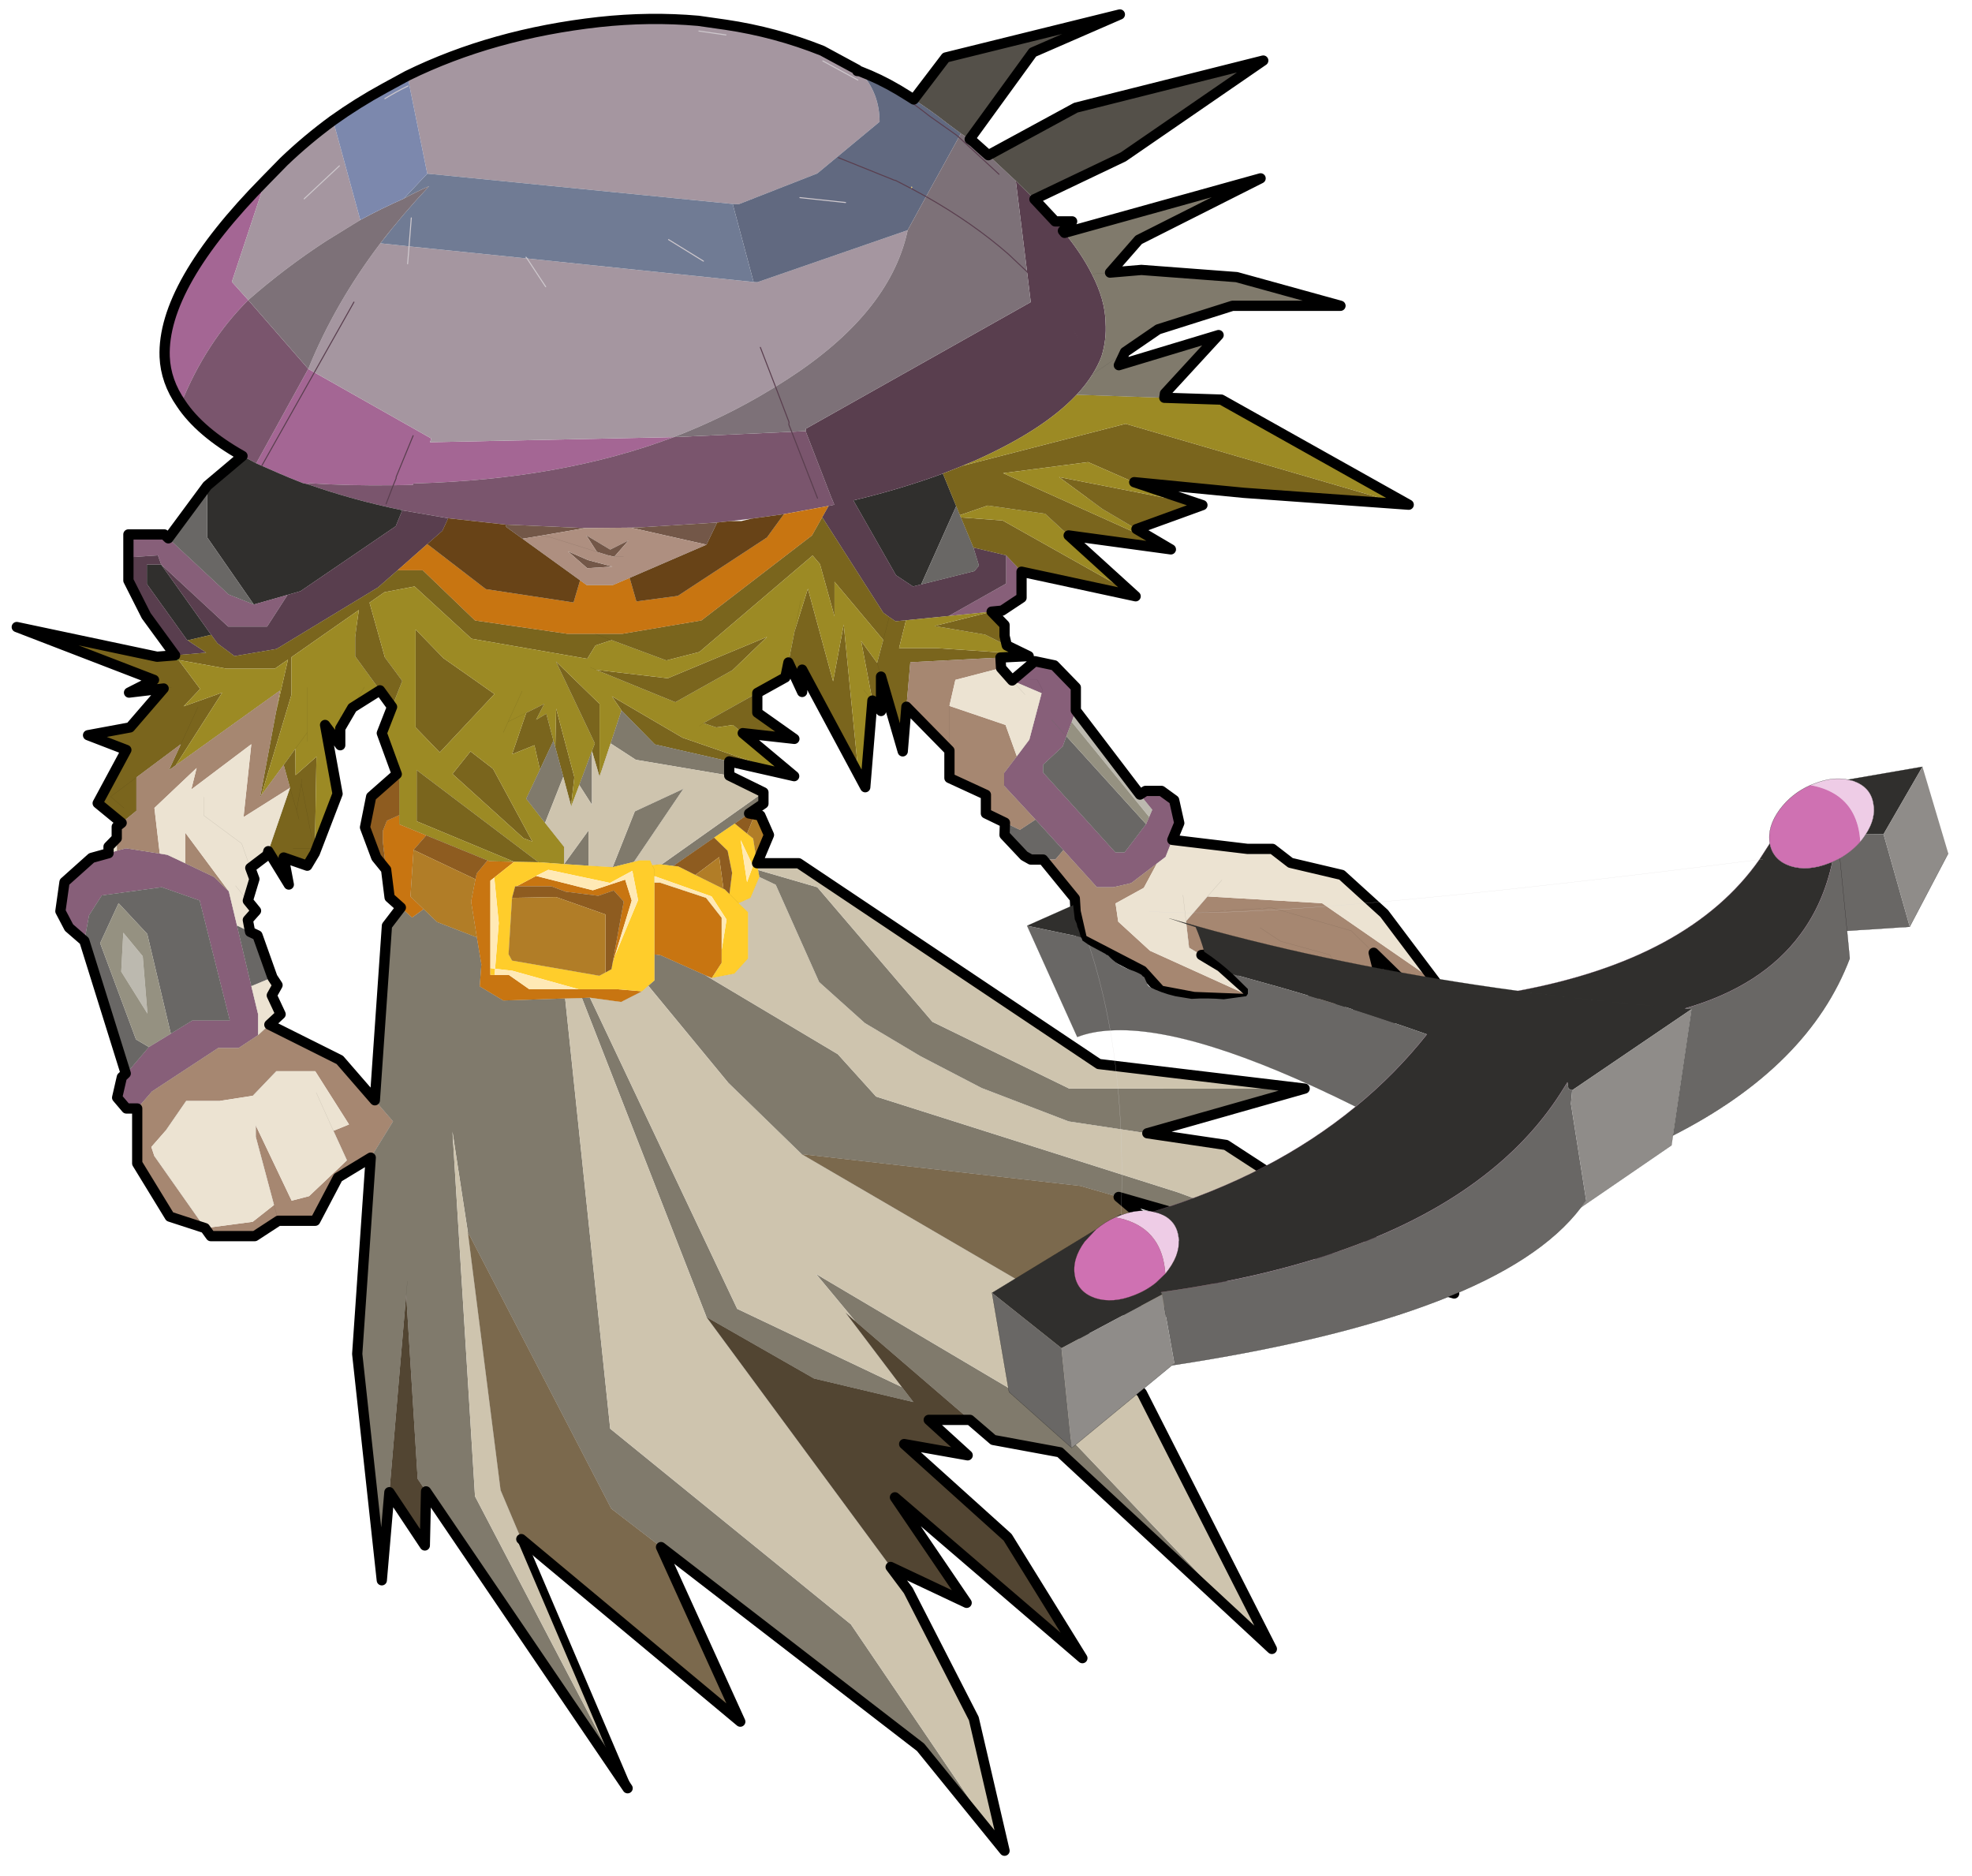 <svg width="245" height="233" xmlns="http://www.w3.org/2000/svg" xmlns:xlink="http://www.w3.org/1999/xlink"><defs><use xlink:href="#a" width="100" height="40" id="d"/><use xlink:href="#b" width="472.7" height="450.65" id="e"/><g id="c" stroke-opacity="0" stroke-linejoin="round" stroke-linecap="round" stroke="#f0f" fill="none"><path d="M187.95-293.5v380h-380v-380h380" transform="translate(192.55 294)"/><path d="m187.95-293.5-190 190 190 190m-380-380 190 190L-192 86.5M92.95-38.4H-97" transform="translate(192.55 294)"/></g><g id="b"><path fill-rule="evenodd" fill="#a46694" d="m413-114.5-1.35.6-4 1.75q-2.75 1.2-5.95 2.45l-1.45.35-.05-.3q-10.05.65-20.65.5l-.7-1.7v-.3l-4.15-10.1 4.15 10.1v.3l.7 1.7-3.1-.05-1.7-.05v-.3l-.7-.05q-35.7-1-62.95-11.3l59.5 1.25-.35-.9 28.55-16.15 1.5-.85L413-114.5m-1.35.6-12.85-22.8 12.85 22.8m-.9-69.65q25.25 25.6 24.6 43.05-.25 6-4 11.4-6.1-15-16.4-25.25l4-4.45-8.2-24.75" transform="translate(0 225.3)"/><path fill-rule="evenodd" fill="#7a556d" d="M400.25-109.35q-10.8 3.8-22.9 6.3l-.15.05-11.05 1.9-14 1.55-19.4.85-11.2-.1-2.65-.1-18.4-1.15-3.2-.35-5.2-.6-7.9-1.1-10.9-2-1.4-.3.5-1.25.05-.05 6.45-16.65 3.4.15 28.8 1.3q27.25 10.3 62.95 11.3l.7.05v.3l1.7.05 3.1.05q10.6.15 20.65-.5l.05.3m16.1-6.95-3.35 1.8-12.7-23.05 14.65-16.8q10.3 10.25 16.4 25.25-4.6 6.95-15 12.8m-35.05 11.7-1.75-4.55 1.75 4.55m-99-17.6L276-106l6.3-16.2" transform="translate(0 225.3)"/><path fill-rule="evenodd" fill="#a596a0" d="m400.3-137.55-1.5.85-28.55 16.15.35.9-59.5-1.25q-12.6-4.85-23.6-11.55l-1.25-.75-2.85-1.8q-24.8-16-29.3-35.9l-.1-.5 36.7 12.7.9-.05 55.3-5.75 28.8-2.95.35 4.25-.35-4.25 7-.75q11.1 14.65 17.6 30.65m10.45-46 8.2 24.75-4 4.45q-8.95-7.85-19-14.4l-8.35-5.15 6.65-24.3q6.35 4.65 12 10.05l4.5 4.6m-138.3-30.35 2.4-1.3q11.4-4.55 23.6-6.35l6.65-.95q11.85-1.05 24.25.3 25.95 2.9 46.75 13.1l-4.85 23.9-74.55 7.4-1.5.05-19.15-7.5-15.2-12.6q0-3.35 1.05-6.25l.1-.25q1.2-3.15 3.7-5.85l.6-.05-.05-.3 6.2-3.35m25.9-5.15 6.6-.95-6.6.95m-8.4 76.25-3.7 9.6 3.7-9.6m99.2-11.05 9.65 17.15-9.65-17.15m12.15-25.2-8.6-8.05 8.6 8.05M274.7-212.7l-8.55 4.65 8.55-4.65m67.65 55.1 4.55-6.9-4.55 6.9" transform="translate(0 225.3)"/><path fill-rule="evenodd" fill="#302f2d" d="m400.25-109.35 1.45-.35q3.2-1.25 5.95-2.45l4-1.75 1.35-.6 3.35-1.8 8.6 7.25v12.65L413.6-80.05l-8.25-2.35-3.15-.9-23.25-15.85-1.6-3.9q12.1-2.5 22.9-6.3M436.2-89.8h3.5v4.75l-9.9 13.8-.05-.05-5.75-1.35 12.2-17.15M245.4-112q10.3 3.8 21.85 6.55l-10.4 18.25-4.15 2.75-2-.5-8.55-19.1 3.25-7.95" transform="translate(0 225.3)"/><path fill-rule="evenodd" fill="#875f79" d="m405.35-82.4 8.25 2.35 6.15-2.45 14.7-13.7 1-.95h8.75v5.6l-7.2-.5-.8 2.25-16.35 15.15h-9.5l-5-7.75m43.7 63.05 4.15 1.15 6.6 5.9 1 7.1-2.1 4-3.75 3.25-1.15-6.25-3.1-4.85-14.65-2-9.25 3.25-7.35 29.25h9.1l5.3 3.25 5.35 3.25 4.75 5.6.9.85.95.9 1.15 5-2.25 2.65h-2.65l-3.6-4.15-16.15-10.6h-5l-4.75-3.15v-5.1l1.65-6.85 3.5-14.8 2-8.35 3.6-3.5 7.05-3.35 4.35-2.05 1.85-.3 8.25-1.3 2.2.6 2.05.6m-4.5 54.65.3-.9-.3.9M229.95-92.05v6.9l14 7.9-10.45-1.05-2.55-.25-4.75-3.15v-6.35l3.75-4M221.3-58.4l-.25-.8 1.4-2.6h1.75-1.75l-1.4 2.6.25.8 3 11.35 3.05 4.05 3.1 4.05v3.15l-7.65 8.25-6.8 7.45-8.2 9.05h-4l-4.35-1-6.3-4.8-2.1-1.6-1.65-4.15-1.7-4.1 1.25-5.6 3.1-2.25h3.9l1.35.9-3 3.7.75 1.75.75 1.75 5.25 6.9h2.25l17.65-19.5v-1.9l-4.8-4.45-.9-2.5-1.3-3.5-1-2.8v-5.6l5.25-5.4 4.75-1 5.55 4.7-.05.05-7.15 3.05m-2.45 6.5-3.6 4 3.6-4" transform="translate(0 225.3)"/><path fill-rule="evenodd" fill="#593e4e" d="m377.35-103.05 1.6 3.9L402.2-83.3l3.15.9 5 7.75h9.5L436.2-89.8l.8-2.25 7.2.5v5.65l-4.35 8.6-7.05 9.65-7.6-.65 4.55-3 .05.05 9.9-13.8v-4.75h-3.5L424-72.65l-1.55 2.1-4.15 3.1-10.25-1.75-24.75-15-4.8-4.2-7.25-6.4-3.7-3.25-1.4-3.05 11.05-1.9.15-.05M439.7-83.9v-1.15 1.15m-11.1 14.25 1.2-1.6-1.2 1.6m-203.75-91.6-.9 7.4 54.9 30.9.05.6-6.45 16.65-.05.05-.5 1.25 1.4.3 1.55 2.75-14.9 23.3L258.5-77l-1.55 1.05-2.55-.25-10.45-1.05-14-7.9v-6.9l8-1.9-1.35 4.4 1.1 1.35 13 3.25 2 .5 4.15-2.75 10.4-18.25Q255.7-108.2 245.4-112l-4.8-1.9-2.9-1.2q-16.85-7.5-24.95-16.15-2.3-2.45-3.85-4.95-1.35-2.15-2.2-4.35-1.3-4.15-1-8.4.1-5.45 3.35-11.75 2.4-4.8 6.65-10.05l.4-.5 1.9-2.3 5.05-5.4 4.55-4.5-2.75 22.2q-8.8 8.95-14.05 19.1 5.25-10.15 14.05-19.1" transform="translate(0 225.3)"/><path fill-rule="evenodd" fill="#696765" d="m413.6-80.05 11.35-16.35v-12.65l9.5 12.85-14.7 13.7-6.15 2.45m41.35 82.1-10.1 32.35-.9-.85-4.75-5.6 3.15-1.85 8.75-23.5-4.5-9.75-7 7.5-5.75 24.35-5.3-3.25h-9.1L426.8-7.8l9.25-3.25 14.65 2 3.1 4.85 1.15 6.25M417.7-1.7l-3.5 14.8-5.15-2.15L412.7.7l1.8-.85 3.2-1.55m-167-83.25-13-3.25-1.1-1.35 1.35-4.4 3.05-7.35.25-.55.9-2.2 8.55 19.1m-54.9 58.5 19.45-21.45.9 2.5 4.8 4.45v1.9l-17.65 19.5h-2.25l-5.25-6.9M216-20.1l6.8-7.45 3.8 2.5 3.65-1.75.1 3-4.8 5.1-1.6.9h-6L216-20.1m12.95-4.95h-2.35 2.35" transform="translate(0 225.3)"/><path fill-rule="evenodd" fill="#7a651d" d="m442.25-68.35 29.2-6.2-33.5 12.9 6.1 3.1-8.45-1 8.2 9.5 10.25 1.9-9.35 3.6 7 13-5.85 4.8-3.6-2.95v-8.15l-10.85-8.1 2.9 6.3-1.65-1.15-11.35-17.75 9.4 3.35-4-4.25 5.25-7.05h.05l4.55-.85.65.05 5.05-1.05M378.5-88.4l4.8 4.2 24.75 15 10.25 1.75 4.15-3.1 1.55-2.1 5.75 1.35-4.55 3 7.6.65-.35.5-.45.65h-.05l-.3.05-11.35 2.05h-11.85l-3.2-2.2 2.9 12.7 3.9 20.85-.3-.45-7.35-24.55v-9.15l-16.45-11.5.55 3.85.35 2.8v4.65l-6.05 8.3-2.95 4.05-2.5-6.35 4.25-5.75 3.75-13.35-3.65-2.55-7.35-1.4-13.9 12.75-28.25 4.9-2-3.25-3.95-1.3 4.1-1.55-4.1 1.55-13.35 4.95-.6-.15-7.45-1.9L277.2-92l-1.8 2.1-3.55 12.75v-8.45l-11.9 14.2 1.5 5.6-.95 3.35.95-3.35 3.9-5.35-2.75 14.55-2.1 2.55v-8.4l-5.3 18.25-.9-10.9-.95-10.85-22-1.15-6.9-.35 1.05-.5 21.35-1.45h9.25l-1.7-6.8 2.55.25L258.5-77l1.45-1.05 14.9-23.3 2.5 4.45 27 20.75 19.25 3.25h13.5l22.5-3.25 12.75-12.25h6.15m48.7 33.35 4.2 9.1-4.2-9.1m16.5 10.9 1-.4-1 .4m-10-15.65 1.9.25-1.9-.25M297.55-41.75l-15.85 3.6 27.25-9.4 17.25-10.1-2.35 3.45-.4-1.2.4 1.2-8.15 8.3-18.15 4.15m-3.3-6.9-12.6 1.4 9.05-6.4v-4.8l13.15 7.35-3.15 1.05-4.1-.6v.05l-2.35 1.95M445.3-30.4l3.25-2.75-6.3-4.7 6.3 4.7-3.25 2.75m-40.55-4.9 5.3 15.45-5 8.15 1.25-6.6-5.75 2-1.85-3.1-.4-23.5 5.1 4.5.05-6.45 2.85 3.95-1.55 5.6-1.6 5.55-.6 2.1.6-2.1 1.6-5.55M240.6-113.9l4.8 1.9-3.25 7.95-.9 2.2-6.8-2.35-14 2-5.75 5.3-24.95 3.4 1.2-.7 39.75-17.9-20.75-2.7-9.8 4.3-1.45.6-26.75 2.6-38.6 2.8 67.45-19.65 39.8 10.25m-2.65 19.95-8 1.9-3.75 4-27.85 6 .8-.7 31.65-17.8 10.2-.75-3.05 7.35M258.5-77l1.45 5.6-1.45-5.6m-28.7 6.95.55-2.35v-2.65l3.15-3.25 13.95 3.5-12.35 2.1-5.3 2.65M210.05-106l-3.6 2.65-8.3 4.9-16.1-5.85 35-6.85-7 5.15M365.1-38.7 347.75-23l-2.15.8 9.6-17.75 5.5-4.25 4.4 5.5m3.1-5.25L354.85-58.2l12.45-8.75 6.8-7v23.9l-5.9 6.1m-27.75-2.85 1.75-6.6 2.5 1.5-2-3.9 4.4 2.2 3.45 10.1-5.45-2.2-1.35 5.95-3.3-7.05m-4.3 15.9-.8-7 4.45-16.75.2 9.45-1.95 7.2-1.9 7.1m-5.1-13.4-1.85 6.25V-55.8l10.65-10.35-9.5 20 .7 1.85m13.05 27.15 29.75-22.5v12.5l-23.8 9.9-5.95.1m57.7-20.4.2 1.2-3.05 15.8h5.1-5.1l3.05-15.8-.2-1.2m.2 1.2 1.15 6.6-1.15-6.6M266.1-38.7h-.1l3.6-36.45 2.6 13.85 6.15-22.6 3.25 10.4 1.5 7.6-3.35 7.2v-5.45L266.1-38.7m14.75-27.5-1.1 2.05 1.1-2.05m15.85 2.15-8.4-8.1 24.25 10.1 17.5-2.05-19.35 7.9-14-7.85" transform="translate(0 225.3)"/><path fill-rule="evenodd" fill="#9c8a24" d="m432.8-67.65 3.75.3-4.55.85.45-.65.35-.5m-1.15 1.2.3-.05-5.25 7.05 4 4.25-9.4-3.35 11.35 17.75-25.45-18.25.95 5.15-2.9-12.7 3.2 2.2h11.85l11.35-2.05M281.7-38.15l12.55-10.5 2.35-1.95v-.05l4.1.6 3.15-1.05-13.15-7.35-6.85-3.8-.75-3.65-1.5-7.6-1.5-7.55 1.5 7.55-3.25-10.4-6.15 22.6-2.6-13.85L266-38.7h.1l-.15.25-1.6 3-1.75-21.15 2.75-14.55-3.9 5.35-1.5-5.6 11.9-14.2v8.45l3.55-12.75 1.8-2.1 27.65 23.55 7.45 1.9.6.15 13.35-4.95 3.95 1.3 2 3.25 28.25-4.9 13.9-12.75 7.35 1.4 3.65 2.55-3.75 13.35-4.25 5.75 2.5 6.35 2.5 6.4-3.65 10-.6 1.5v10.75l-6.6 2.7-14.95 6.1-.5.2-6 .15 23.8-9.9v-12.5l-29.75 22.5-6.25.45v-4.2l4.65-5.85 4.6-5.9-3.35-7.1 1.35-5.95 5.45 2.2-3.45-10.1-4.4-2.2 2 3.9-2.5-1.5-1.75 6.6-.45 1.6-.2-9.45-4.45 16.75.8 7-.05.1-1.95-5.2-3.1-8.3-.7-1.85 9.5-20L329.2-55.8v17.75l-2.7-8.1-2.65-8.05 2.35-3.45-17.25 10.1-27.25 9.4m117 18.75-5.55-14.45 3.05-16.8-3.7 4.95v-4.1l-2.95-5.05-6.75-4.25 6.05-8.3v-4.65l-.35-2.8-.55-3.85 16.45 11.5v9.15l7.35 24.55-5.45-7.4-2.85-3.95-2.9-3.95v-11 11l2.9 3.95-.05 6.45-5.1-4.5.4 23.5M212.75-131.25q8.1 8.65 24.95 16.15l2.9 1.2-39.8-10.25-67.45 19.65-1.65.1 45.75-25.65 13.9-.45 21.4-.75m31.2 54 10.45 1.05 1.7 6.8h-9.25l-21.35 1.45 4.3-2.1 5.3-2.65 12.35-2.1-13.95-3.5 10.45 1.05m-43.8-33.25 9.8-4.3 20.75 2.7-39.75 17.9 7.2-4.25 8.3-4.9 3.6-2.65 7-5.15-35 6.85 16.65-5.6 1.45-.6m14.55 13.6 5.75-5.3 14-2 6.8 2.35-.25.55-10.2.75-31.65 17.8L214.7-96.9m116.75 32.2-1.4.6 1.4-.6m21.25 15.9-1.2-2.65-3.4-7.45 3.4 7.45 1.2 2.65m12.4 10.1-4.4-5.5-5.5 4.25-9.6 17.75 2.15-.8 17.35-15.7m3.1-5.25 5.9-6.1v-23.9l-6.8 7-12.45 8.75 13.35 14.25m-16.7-7.5-4.4-2.15 4.4 2.15m26.6 8.3v6-6m14.4-10.75v4.1-4.1m8.05 7.25v-2.15 2.15M386.6-59.9l2.95 5.05-2.95-5.05m-121.9.7-2.1 2.6 2.1-2.6m40.15 8.85-1-.75 1 .75m25.2-13.75-17.5 2.05-24.25-10.1 8.4 8.1 14 7.85 19.35-7.9" transform="translate(0 225.3)"/><path fill-rule="evenodd" fill="#a68771" d="m432.65-40.8 1.65 1.15-2.9-6.3 10.85 8.1v8.15l3.6 2.95 1.2.95v2.8l-.05 3.05-2.2-.6-8.25 1.3 1.3-11.15-10.3-9.75 1.3 5.25-14.65-11.05 1.9 17.8-11.35-7.15 1.55-5.6 5.45 7.4.3.45-3.9-20.85-.95-5.15 25.45 18.25m9.4 83.75v13.4l-7.95 13-8.6 2.8-1.4 1.95h-10.75l-5.75-3.75h-9l-5.55-10.55-8-4.85-5.45-8.85 4.45-5.15 8.55-9.85 17.2-8.6 2.75 2.55 4.75 3.15h5l16.15 10.6 3.6 4.15m-22.35-53 10.65-14.35v7.5l-7.05 3.35-3.6 3.5m18.15 64.65.75-2.25-3.5-4-5-7.25h-8.25l-8-1.25-5.75-6h-9.5l-8.25 13 3.8 1.55-3.3 7.2 9.25 8.75 4.25 1.1 8.75-18.35v2.75l-4.45 16.65 5.2 4.1 11.65 1.55 12.35-17.55M231.35-67.1l22 1.15.95 10.85-10.5 10.7v-10.9 17.6l-8.9 4.1v4.55l-4.65 2.25-3.65 1.75-3.8-2.5 7.65-8.25v-3.15l-3.1-4.05 2.75-7.65 13.7-4.65-1.45-6.35-11.15-2.9.15-2.55m-38.2 50.25 6.3 4.8 4.35 1h4l8.2-9.05 1.95 2.3h3l-7.75 9.5-.2 3.2-1.55 6.8-14.75 7.65-4.4 4.85-8.2 1.55-15.5.6 26.25-11.9 7.75-7.1.65-4.45-6.9-3.8-3.2-5.95m-67.95 28.8 27.65-19.1L180.8-8.8l3.5 4.05-19.1-1.3L145.7-.4l-5.45 5.35-8.95 8.75-6.1-1.75m57.1-6.45-2.75-.3h-9.5l-9.35 2-6.25 4.8 1.25 9.1-4.4 4-4.6-11.5-3 5.6-7.55 2.25 4.1-16.5L145.7-.4l19.5-5.65 19.1 1.3 1.75 2-.75 6.45-3 1.8m51.65-38.7.95-.4-.95.4M162.8 4.6l-2.1 2.6 2.1-2.6m5.15-5.75-5 3.3-12 3.3-4.25 8.15 4.25-8.15 12-3.3 5-3.3M154.3 11.1l.15.9-.15-.9m238.75 48.7-2.2-4.2 2.2 4.2m14.55 10.55 1.05-3.85-1.05 3.85" transform="translate(0 225.3)"/><path fill-rule="evenodd" fill="#ece3d2" d="m447.05-23 2 2.05v1.6l-2.05-.6.05-3.05m-32 15.25-1.6-5.3 1-2.7 2.1-5.95 9.25-6.85v-4.5 4.5l-9.25 6.85-2.1 5.95-4.15-3.15-.25-.95-5.3-15.45 11.35 7.15-1.9-17.8 14.65 11.05-1.3-5.25 10.3 9.75-1.3 11.15-1.85.3-4.35 2.05v-7.5L419.7-10.05l-2 8.35-3.2 1.55.55-2.9-2-2.25 2-2.45 3-3.65-3 3.65m-.85 20.85-1.65 6.85v5.1l-2.75-2.55-2.75-2.55 2.15-4.6-1.4-2.5 1.25-1.9 5.15 2.15m20.9 35.25 3.5 4-.75 2.25-12.35 17.55-11.65-1.55-5.2-4.1 4.45-16.65V47.1l-8.75 18.35-4.25-1.1-9.25-8.75 3.3-7.2-3.8-1.55 8.25-13h9.5l5.75 6 8 1.25h8.25l5 7.25m-36.75-9.25-4.2 9.3 4.2-9.3M221.3-58.4l7.15-3.05.05-.05 2.7-3.05 11.15 2.9 1.45 6.35-13.7 4.65-2.75 7.65-3.05-4.05-3-11.35m-31.9 35.8 1.65 4.15 2.1 1.6 3.2 5.95 6.9 3.8-.65 4.45-7.75 7.1-26.25 11.9 8.95-8 4.75-2.85 3-1.8.75-6.45-1.75-2-3.5-4.05-27.95 1.65-27.65 19.1 12.5-16.6 10.35-9.4 12.5-2.95 4.4-3.4h6.1l18.35-2.2m-12.1 9.8 3.5 4-3.5-4m48.05-45.25 3.1-3.4-3.1 3.4m-39.3 55.3.75-6.4-.75 6.4" transform="translate(0 225.3)"/><path fill-rule="evenodd" fill="#bcb9af" d="m440.7 5.8 4.75-5.75.5 9.5-6.4 10.25 1.15-14m-227.75-60 1 2.8-18.9 23.2-.75-1.75 3-3.7 15.65-20.55" transform="translate(0 225.3)"/><path fill-rule="evenodd" fill="#959181" d="m440.7 5.8-1.15 14 6.4-10.25-.5-9.5-4.75 5.75m-6.85 18.9L439.6.35l7-7.5 4.5 9.75-8.75 23.5-3.15 1.85-5.35-3.25m-219.9-76.1 1.3 3.5-19.45 21.45-.75-1.75 18.9-23.2" transform="translate(0 225.3)"/><path fill-rule="evenodd" fill="#616980" d="m263.25-209.2 2.45-1q-2.5 2.7-3.7 5.85l-.1.25q-1.05 2.9-1.05 6.25l15.2 12.6 19.15 7.5 1.5-.05-5.1 19.05-.9.05-36.7-12.7-4.5-8.2-8-14.5.65-.55 6.45-4.55q7.15-5.65 14.65-10-7.5 4.35-14.65 10l-6.45 4.55-.65.55-.5-.9 3.5-2.6q4.05-3.2 8-5.7l1.35-.85q4.85-3.1 9.4-5.05m-10.15 27.65-3.6 1.95 3.6-1.95.1.15v-.2l-.05-.4-.3.05.25.4m17.8-7.55-13.65 5.5-.3.05-3.75 1.95 3.75-1.95.3-.05 13.65-5.5m-1.75 10.95 11.15-1.2-11.15 1.2" transform="translate(0 225.3)"/><path fill-rule="evenodd" fill="#707b94" d="m296.7-177.8 74.55-7.4 5.75 6.1q-3-1.65-6.2-3.05 6.4 6.8 11.9 13.95l-7 .75-.55-6.95.55 6.95-28.8 2.95-55.3 5.75 5.1-19.05m7.15 13.95 8.5-5.25-8.5 5.25m43.05-.65.25-.3-.25.3" transform="translate(0 225.3)"/><path fill-rule="evenodd" fill="#dfc262" d="m253.1-181.55-.25-.4.3-.05.05.4v.2l-.1-.15.1-.05-.1.05" transform="translate(0 225.3)"/><path fill-rule="evenodd" fill="#7d7178" d="m241.5-194.1 8 14.5 4.5 8.2.1.5q4.5 19.9 29.3 35.9l2.85 1.8-3.3 8.65.05.6-.7 1.75.7-1.75-.05-.6 3.3-8.65 1.25.75q11 6.7 23.6 11.55l-28.8-1.3-3.4-.15-.05-.6-54.9-30.9.9-7.4 4.5-4.25q8.6-7.55 20.15-14.1-11.55 6.55-20.15 14.1l-4.5 4.25 2.75-22.2 6.7-6.25 3.75-3.35.8-.55L241-195l.5.9-9.8 9.05 9.8-9.05m135.5 15q5.45 2.4 10.6 5.2l8.35 5.15q10.05 6.55 19 14.4l-14.65 16.8q-6.5-16-17.6-30.65-5.5-7.15-11.9-13.95 3.2 1.4 6.2 3.05" transform="translate(0 225.3)"/><path fill-rule="evenodd" fill="#7c88ad" d="m376.1-209.1 5.6 3.05q6.6 3.6 12.55 7.85l-6.65 24.3q-5.15-2.8-10.6-5.2l-5.75-6.1 4.85-23.9m-.15 2.5q2.9 1.4 5.65 3.1-2.75-1.7-5.65-3.1" transform="translate(0 225.3)"/><path fill-rule="evenodd" fill="#545049" d="m238.85-193.6-15.4-21.2-21.25-9.25 42.5 10.5 7.8 10.25q-3.95 2.5-8 5.7L241-195l-2.15 1.4m-4.55 3.9-6.7 6.25-4.55 4.5-21.7-10.35-34.15-23.5 45.75 11.5 21.35 11.6M218-173.55l-1.9 2.3-2.25-2.3H218" transform="translate(0 225.3)"/><path fill-rule="evenodd" fill="#807a6c" d="m385.05 54.95 3.3 47.9-6 55.25-1.85-21.5-4.1-48.25-2.8 45-2.05 3.05-49.2 72.45 37.25-71.25 5.5-89-3.75 24.5-35 67.5-12.15 9.35v.05l-63.35 48.85-20.5 25.25 37.5-55.25 58.75-47.75 11-105 15.1.5 5.75-3.45-.4-5.4 1.1-6.55 9.7-3.75 3.3-3.15 2.8 2.05 2.75-2.45 3.4 4.45 2.95 42.6-4.45 5.15 5.45 8.85m-146.25 64-5.7 4.9-16.25 3-49.25 45.75 54.25-57 54.5-32.25-9.55 11.5-28 24.1m-36.3-54.4-80.3 23.1 65.75-24.2 73.75-23.4 9.35-10.35 32.3-19.25 10.95-4.9 1.5-.2v6.35l1.5 1.3-19.45 23.6-18 17.5-68 7.75-9.35 2.7m-7-15.55-38.4-10.9h57.45l33.4-16.3 28.1-32.85 14.45-4.2-.3 1.7-4 1.9-10.6 23.75-11.15 10-13.6 8.1-14.9 7.75-21.25 8.15-19.2 2.9m97.2-78.05-3.5-2.4v-2.75l24.85 17.6-2.85.35-9.95-6.9-5.05-3.45-3.5-2.45m4.85-9.25v-3.45l18.15-4.15 8.15-8.3 2.65 8.05-6.15 4-22.8 3.85M215.7-170.75q-4.25 5.25-6.65 10.05l-4.45-.35 4.45.35q-3.25 6.3-3.35 11.75-.3 4.25 1 8.4.85 2.2 2.2 4.35 1.55 2.5 3.85 4.95l-21.4.75-.15-1.05-13.1-14.25 24.35 7.35-1.5-3.2-8.1-5.55-18.15-5.75h-26.35l25.35-7 23.25-1.75 7.65.65-7-8-29.75-15 47.85 13.3m-14.75 29.1 7.95 5.45-7.95-5.45m139.5 94.85 3.3 7.05 3.35 7.1-4.6 5.9L338.05-38l1.95-7.2.45-1.6m-9.4 2.5 3.1 8.3-3.1 4.85V-44.3m6.8 27.6-5.95.4v-8.6l5.95 8.2m-11.85.75-5.2-1.3-12.05-17.8 11.85 5.5 5.4 13.6m5.55 31.85 1.95.1-30.4 77.85-26.25 15-24.25 5.75 2.8-3.65 40.2-19.1 35.95-75.95m44.85 72.45-.3-3.25.3 3.25" transform="translate(0 225.3)"/><path fill-rule="evenodd" fill="#cec4ae" d="m322.35 208.85 25.95-60.8 5.05-11.95 8-63 3.75-24.5-5.5 89-37.25 71.25m-92 15.25 7.5-32.25 16-31.25 4.3-5.75v-.05l44.95-60.95L333.5 16l4.1.1-11 105-58.75 47.75-37.5 55.25m-62.75-51.5-2.5 2.25 31.75-62.5 21-20.75 3.25-3.25 58.75-34.25 18-17.5L317.3 13l1.55 1.35 5.1 2.6 7.6-1.05-35.95 75.95-40.2 19.1 13.7-18.1-2.3 2 9.55-11.5-54.5 32.25-54.25 57m-45.4-84.95-.3.1-1.3.35 55.7-36.25L195.5 49l19.2-2.9 21.25-8.15 14.9-7.75 13.6-8.1 11.15-10 10.6-23.75 4-1.9 2.15 5.1 2.9 1.3-2.3 2.2v11.3l3.35 3.7 5.5 1.05 1.55-.65-32.3 19.25-9.35 10.35-73.75 23.4-65.75 24.2m34.9-49.55 50.25-6 73.25-49h10.15l-.25 1.65-14.45 4.2-28.1 32.85-33.4 16.3H157.1m132.1-72.3 8.35-4.1 22.8-3.85 6.15-4 2.7 8.1 1.85-6.25v13.15l3.1-4.85 1.95 5.2.05-.1 1.9-7.1 4.45 11.25-4.65 5.85v4.2l-5.95-8.2v8.6l-5.9.35-5.4-13.6-11.85-5.5 12.05 17.8-1.35-.35h-2.6l-.5 1.15-2-.2-.3.05-24.85-17.6" transform="translate(0 225.3)"/><path fill-rule="evenodd" fill="#7b694d" d="m348.3 148.05-53.45 44.55L314.2 150v-.05l12.15-9.35 35-67.5-8 63-5.05 11.95M217.85 91.6l-49.5 1.75 34.15-28.8 9.35-2.7 68-7.75-58.75 34.25-3.25 3.25" transform="translate(0 225.3)"/><path fill-rule="evenodd" fill="#c87511" d="m274.85-101.35-1.55-2.75 10.9 2 4.15 5.7 21.75 14.25 10.1 1.35 1.65-5.75 4.1 1.75h6.4l1.6-1.15 1.6 5.4 21.4-3.25 14.3-11 7.25 6.4h-6.15L359.6-76.15l-22.5 3.25h-13.5l-19.25-3.25-27-20.75-2.5-4.45M315.8 5.35l-1.5.2-10.95 4.9-1.55.65-2.4-3.7v-11l3.8-4.85 11.2-3.7h1.4v17.5m28.9-19.15 4.8 2.55h-8.55l-3.5 1.3-7.95 1-3.75-1.3-2.45 2.7 2.75 15.15-.55-1.8-4.15-13.6 1.6-5.1 7.9 2.6 13.85-3.5m5.35-3.45 6-.15.5-.2 2.65 3.2.3 1.4 1.05 5.45-1.4 8.75-1.1 6.55.4 5.4-5.75 3.45-15.1-.5-4.1-.1-1.95-.1-7.6 1.05-5.1-2.6 6-.5h21.5l5-3.5h4.5v-23l-.95-.75-4.85-3.85m21.45-6.45 6.6-2.7v-2.25l3 1.35 1 2.5v2.65l-.8 6.8-.85 6.8-2.75 2.45-2.75 2.45-2.8-2.05 3.2-3.1-.75-11.35-3.1-3.55" transform="translate(0 225.3)"/><path fill-rule="evenodd" fill="#684317" d="m366.15-101.1 1.4 3.05 3.7 3.25-14.3 11-21.4 3.25-1.6-5.4L348-96.1l3.95-2.85.2-.6 14-1.55m-63.05 6.45 18.75 8.1-1.65 5.75-10.1-1.35-21.75-14.25-4.15-5.7 7.9 1.1 2.5.6h2.7l3.2.35 2.6 5.4" transform="translate(0 225.3)"/><path fill-rule="evenodd" fill="#735748" d="m352.15-99.55-.2.6L348-96.1l-4.55-.75-10.7-1.85 19.4-.85m-15.2 6.5-4.75 4.15-6.15-.4 6-1.6 4.9-2.15m-4.5-3.9-2.6 4.05-2.75.85-1.5.35-3.5-4 4.5 2.25 5.85-3.5m-10.9-1.85-18.45 4.15-2.6-5.4 18.4 1.15 2.65.1" transform="translate(0 225.3)"/><path fill-rule="evenodd" fill="#ae8f80" d="m348-96.1-14.05 10.15-1.6 1.15h-6.4l-4.1-1.75-18.75-8.1 18.45-4.15 11.2.1 10.7 1.85 4.55.75m-11.05 3.05-4.9 2.15-6 1.6 6.15.4 4.75-4.15m6.5-3.8-2.3.4-11.3 3.55 11.3-3.55 2.3-.4m-13.6 3.95 2.6-4.05-5.85 3.5-4.5-2.25 3.5 4 1.5-.35 2.75-.85m-6.5 1.2h2.25-2.25" transform="translate(0 225.3)"/><path fill-rule="evenodd" fill="#ffcd2b" d="m290.5-15.25.25-1.65.95-6.05 1.5-1.2 3-2.45 5.05 3.45-3.3 3.2-1.1 5.4.65 5.15-2.25 2.25 2.25-2.25 1.15-1.15.3-.1 6.85-3.4 4.2-2.1 1.2-.1 2.85-.35.3-.05 2 .2.5-1.15h2.6l1.35.35 5.2 1.3 5.9-.35 5.95-.4 6.25-.45 5.95-.1 4.85 3.85-1.1 11.1.9 11.15 1.15-.15v1.65h-1.05l-.1-1.5-4.25.5-16.15 4.5h-9.45l-6 .5L317.3 13l-1.5-1.3v-27.05l.55-1.1-.55 1.1v1.6L301.85-8.8l-3.65 5.65 1.2 7.45v3.1l2.4 3.7-5.5-1.05-3.35-3.7v-11.3l2.3-2.2-2.9-1.3-2.15-5.1.3-1.7m59 4-4.8-2.55-3-1.5-15.05 3.2-5.45-2.95-1.4 7.15 5.7 13.7.55 1.8.25 1.35 1.45.8 1.5.8 21.3-3.7.85-1.55-.85-13.75-.75-2.8h-.3m-56.3-1.05 1.55-10.25-3 6.3 1.45 3.95" transform="translate(0 225.3)"/><path fill-rule="evenodd" fill="#ffe9b5" d="M315.8-13.75v1.6h-1.4l-11.2 3.7-3.8 4.85v7.9l-1.2-7.45 3.65-5.65 13.95-4.95m9.7 19.55-5.7-13.7 1.4-7.15 5.45 2.95 15.05-3.2 3 1.5-13.85 3.5-7.9-2.6-1.6 5.1 4.15 13.6m29.4-19.2.95.75V8.7l-1.15.15-.9-11.15 1.1-11.1m-.1 23.75h-3.45l-5 3.5H334.3l16.15-4.5 4.25-.5.1 1.5M293.2-12.3l-1.45-3.95 3-6.3-1.55 10.25" transform="translate(0 225.3)"/><path fill-rule="evenodd" fill="#8e5c20" d="m291.3-28.8 1.4-.25 3.5 2.45-3 2.45-1.9-4.65m58.2 17.55h.3l.75 2.8-10.75-.2-12.05 4.25V9.75l-1.45-.8-.25-1.35-2.75-15.15 2.45-2.7 3.75 1.3 7.95-1 3.5-1.3h8.55m7.05-6.35 14.95-6.1 3.1 3.55L359.5-13l-.3-1.4-2.65-3.2m21.55-11.05v-8.5l.6-1.5 6.25 5.5 1.5 7.5-2.75 7.35-2.4 2.95.8-6.8v-2.65l-1-2.5-3-1.35M297.5-9.4l-.65-5.15 1.1-5.4 3.3-3.2 9.95 6.9-1.2.1-4.2 2.1-5.8-4.35-1.05 7.75-.3.1-1.15 1.15" transform="translate(0 225.3)"/><path fill-rule="evenodd" fill="#b17d27" d="m290.75-16.9-2.9-6.9 2.1-4.75 1.35-.25 1.9 4.65-1.5 1.2-.95 6.05m59.8 8.45.85 13.75-.85 1.55-21.3 3.7-1.5-.8V-4.4l12.05-4.25 10.75.2m8.6 9.65 1.4-8.75L359.5-13l15.1-7.15.75 11.35-3.2 3.1-3.3 3.15-9.7 3.75m-60.2-11.85L300-18.4l5.8 4.35-6.85 3.4" transform="translate(0 225.3)"/><path fill-rule="evenodd" fill="#524532" d="m380.5 136.6-8.65 13-.3-13.2 2.05-3.05 2.8-45 4.1 48.25m-122.35 18.25-18.55 8.75 17.5-25.75-45.75 39.25 18.25-29.5 25.25-22.75-15.5 2.75 9.5-8.65H238.8l28-24.1 2.3-2-13.7 18.1-2.8 3.65 24.25-5.75 26.25-15-44.95 60.95v.05" transform="translate(0 225.3)"/><path stroke-width=".05" stroke-opacity=".2" stroke-linejoin="round" stroke-linecap="round" stroke="#000" fill="none" d="m377.35 122.25 1.6 3.9L402.2 142l3.15.9 8.25 2.35m11.35-29-8.6-7.25m27.85 24.75v-5.6h-8.75l-1 .95-14.7 13.7-6.15 2.45m22.6-9.75h3.5v5.9m4.5-7.65v5.65l-4.35 8.6-7.05 9.65 3.75.3.65.05 5.05-1.05 29.2-6.2-33.5 12.9 6.1 3.1 1 .5M378.5 136.9l4.8 4.2 24.75 15 10.25 1.75 4.15-3.1 1.55-2.1 12.2-17.15m-6.45 18.5-4.55 3 7.6.65m-.35.5-.45.65m-2.2-4.75-1.2 1.6m1.2-1.6 9.9-13.8m-15.7 12.4 5.75 1.35m2.2 4.8h.05m-.35.05.3-.05m.7 25.7 1.65 1.15-2.9-6.3-4.2-9.1m-2.25-54 9.5 12.85m1.15 36.65-1.9-.25m11 15.25-1 .4m.35-14.4-8.45-1 8.2 9.5 10.25 1.9-9.35 3.6 7 13-5.85 4.8 1.2.95v2.8l2 2.05v1.6l4.15 1.15 6.6 5.9 1 7.1-2.1 4-3.75 3.25-10.1 32.35.95.9 1.15 5-2.25 2.65h-2.65v13.4l-7.95 13-8.6 2.8-1.4 1.95h-10.75l-5.75-3.75h-9l-5.55-10.55-8-4.85 3.3 47.9-6 55.25-1.85-21.5-8.65 13-.3-13.2-49.2 72.45 25.95-60.8-53.45 44.55 19.35-42.6-63.35 48.85-20.5 25.25 7.5-32.25 16-31.25 4.3-5.75-18.55 8.75 17.5-25.75-45.75 39.25 18.25-29.5 25.25-22.75-15.5 2.75 9.5-8.65H238.8l-5.7 4.9-16.25 3-49.25 45.75-2.5 2.25 31.75-62.5 21-20.75-49.5 1.75 34.15-28.8-80.3 23.1m-.3.1-1.3.35 55.7-36.25 19.2-2.85-38.4-10.9 50.25-6 73.25-49h10.15l-2.9-6.9 2.1-4.75 1.35-.25 1.4-.25-3.5-2.4v-2.75l8.35-4.1v-3.45l-15.85 3.6 12.55-10.5-12.6 1.4-1.05.1m150.8 1.2 10.85 8.1 6.3 4.7-3.25 2.75m-33.55-3.1.3.45-3.9-20.85-.95-5.15 25.45 18.25m-18.2 25.05-1 2.7 1.6 5.3 3-3.65m-3.6-4.35 2.1-5.95 9.25-6.85v-4.5m-15.75 13.2.25.95 4.15 3.15m27.8-22.1v8.15l3.6 2.95m-15.5 9.85 4.35-2.05 1.85-.3 8.25-1.3 2.2.6 2.05.6M404.75 190l5.3 15.45-5 8.15 1.25-6.6-5.75 2-1.85-3.1-5.55-14.45 3.05-16.8-3.7 4.95-.8 1.05m55.3 24.7.05-3.05m-16.7 6.1-7.05 3.35-3.6 3.5-2 8.35-3.5 14.8-1.65 6.85v5.1l4.75 3.15h5l16.15 10.6 3.6 4.15m-8.2-18.25-5.3-3.25h-9.1l7.35-29.25 9.25-3.25 14.65 2 3.1 4.85 1.15 6.25M433.85 250l5.35 3.25 4.75 5.6.9.85-.3.9m-30.05-35.45-1.8.85-3.65 10.25 5.15 2.15m.3-13.25 3.2-1.55m-2.65-6.05-2 2.45 2 2.25-.55 2.9m20.6 48.5-5-7.25h-8.25m-8-1.25-5.75-6h-9.5m-4.45 14.55 4.2-9.3m14.75 8v2.75l-4.45 16.65-1.05 3.85m17.9 1.8 12.35-17.55m-199-248.2-15.4-21.2-21.25-9.25 42.5 10.5L252.5 22M148.35 72.35h-1.75m69.1-17.8-47.85-13.3 29.75 15 7 8 4.45.35m58.2 55.25-10.4 18.25-4.15 2.75-2-.5-13-3.25-1.1-1.35 1.35-4.4-8 1.9m14 14.8 10.45 1.05 2.55.25 1.55-1.05 1.45-1.05 14.9-23.3-1.55-2.75M218 51.75h-4.15l2.25 2.3m6.95-7.7L201.35 36 167.2 12.5 212.95 24l21.35 11.6m-85.95 36.75 25.35-7 23.25-1.75 7.65.65M191.35 94.8l-.15-1.05-13.1-14.25 24.35 7.35-1.5-3.2-8.1-5.55-18.15-5.75h-26.35m-15 48.45-1.65.1 45.75-25.65 13.9-.45 21.4-.75m-21.8 37.05-1.2.7 24.95-3.4 5.75-5.3 14-2m6.8 2.35.9-2.2 3.25-7.95m-112.05 7.5 38.6-2.8 26.75-2.6 1.45-.6m8.75-25.7-7.95-5.45m-1.8 58.9-.8.7 27.85-6 3.75-4m8-1.9L241 124l.25-.55m-15.75 33.9-1.05.5 6.9.35 22 1.15.95 10.85.9 10.9 5.3-18.25.95-3.35-1.5-5.6-1.45-5.6m-34.3 15.2h-1.75l-1.4 2.6.25.8 7.15-3.05.05-.05-5.55-4.7-4.75 1-5.25 5.4v5.6l1 2.8 1.3 3.5.9 2.5 4.8 4.45v1.9l-17.65 19.5h-2.25l-5.25-6.9M233.5 147l-3.15 3.25v2.65l-.55 2.35 5.3-2.65 12.35-2.1M233.5 147l10.45 1.05M233.5 147l-2.55-.25-4.75-3.15v-6.35m5 23.5-2.7 3.05m2.85-5.6-.15 2.55m12.6 9.25v10.9l10.5-10.7m-24.5-14.95-4.3 2.1m-27.35-30.5 8.3-4.9 3.6-2.65m-28 1.7 16.1 5.85-7.2 4.25m-1.2.7-1.55.2m-6.15-11 16.65-5.6m-3.65 81.7.75 1.75m1.5-7.2-3 3.7.75 1.75m-5.65 5.6-1.7-4.1 1.25-5.6 3.1-2.25h3.9l1.35.9 15.65-20.55m-23.55 31.6 1.65 4.15 2.1 1.6 6.3 4.8 4.35 1h4l8.2-9.05 6.8-7.45 7.65-8.25v-3.15l-3.1-4.05-3.05-4.05-3-11.35m-31.9 35.8-18.35 2.2h-6.1l-4.4 3.4-12.5 2.95-10.35 9.4-12.5 16.6m55.6-20.75-3.5-4m66.5-31.6v6.7l-8.9 4.1v4.55l-4.65 2.25.1 3-4.8 5.1-1.6.9h-3l-7.75 9.5-.2 3.2-1.55 6.8-14.75 7.65-4.4 4.85-8.2 1.55-15.5.6 8.95-8 4.75-2.85-2.75-.3h-9.5l-9.35 2-6.25 4.8 1.25 9.1-4.4 4-4.6-11.5-3 5.6-7.55 2.25 4.1-16.5-8.95 8.75-6.1-1.75M216 205.2l1.95 2.3h3m1.85-9.75 3.8 2.5 3.65-1.75m4.65-6.8-.95.4m-7.35 8.15h2.35m-.5-36.4-3.1 3.4m-26.2-24.7 15.55-14.15m-60.25 108.9-.15-.9m-7.6 2.5 4.25-8.15 12-3.3 5-3.3m-7.25 8.35 2.1-2.6m-22.55.35 5.45-5.35 19.5-5.65 19.1 1.3-3.5-4.05m109.7-6.45.25-1.65m-103.95 7.75-.75 6.4-.75 6.45-3 1.8m3.75-8.25-1.75-2m18.2 69.3 9.35-2.7 68-7.75 18-17.5m19.45-23.6-1.5-1.3v-6.35l-1.5.2-10.95 4.9m-13.15-24-4 1.9-10.6 23.75-11.15 10-13.6 8.1-14.9 7.75-21.25 8.15-19.2 2.9m170.65-150.1 1.4 3.05 3.7 3.25 7.25 6.4h-6.15l-12.75 12.25-22.5 3.25h-6.75l-4.1 1.55m55.35 4.2-4.25 5.75 2.5 6.35 2.95-4.05 6.05-8.3v-4.65l-.35-2.8m23.25 41.35-5.45-7.4-1.55 5.6-1.6 5.55-.6 2.1m-50.4-71.9-.2.6-3.95 2.85-14.05 10.15 1.6 5.4 21.4-3.25 14.3-11m-41.4 1.9 11.3-3.55 2.3-.4m-13.6 3.95-2.75.85m-1.5.35h-2.25m6.7 27.6 1.4-.6m-28.35-29.95 18.75 8.1 4.1 1.75h6.4l1.6-1.15m14.15 27.05 3.4 7.45 1.2 2.65m-5.6-4.8-4.4-2.2 2 3.9-2.5-1.5-1.75 6.6 3.3 7.05m3.35-13.85 4.4 2.15m-17.35 15.45-3.1-8.3-.7-1.85 9.5-20m-5.7 30.15 1.95 5.2.05-.1 1.9-7.1m1.95-7.2.45-1.6m-11.25 8.75 1.85-6.25m-1.85 6.25-2.7-8.1m13.5.95-1.95 7.2m4.45 11.25 4.6-5.9-3.35-7.1m-5.9 23.05v-4.2l4.65-5.85M331.9 209l5.95-.4 6.25-.45 29.75-22.5M331.9 209l-5.9.35-5.2-1.3-1.35-.35h-2.6l-.5 1.15-.55 1.1v20.7m33.7-16.6h.3l.75 2.8.85 13.75-.85 1.55-21.3 3.7-1.5-.8-1.45-.8-.25-1.35-2.75-15.15 2.45-2.7 3.75 1.3 7.95-1 3.5-1.3h8.55m.55-6 6-.15.5-.2 14.95-6.1 6.6-2.7v-16.75m-18.6 30.15-.3-1.4-2.65-3.2m-37.7 31.95 5.1 2.6 7.6-1.05 1.95.1 4.1.1 15.1.5 5.75-3.45-.4-5.4 1.1-6.55 1.4-8.75-1.05-5.45m15.1-7.15-3.1-3.55m-27.4 6.55 5.95-.1m50.5-42.55v11l2.9 3.95 2.85 3.95m-13.8-8.9v-4.1m11.55 33.35h-5.1l3.05-15.8-.2-1.2m-1.25-11.25v2.15m-8.05.95v-4.1l-2.95-5.05-6.75-4.25m6.75 4.25-2.95-5.05m-7.9 21.25 3.65-10-2.5-6.4m-1.75 17.9.6-1.5 6.25 5.5 1.5 7.5-2.75 7.35-2.4 2.95-.85 6.8-2.75 2.45 3.4 4.45 2.95 42.6 8.55-9.85 17.2-8.6-2.75-2.55 2.15-4.6-1.4-2.5 1.25-1.9m-30.95-39.6 3 1.35 1 2.5v2.65l-.8 6.8m21.85-14.4-1.15-6.6m-79.9-59.35 4.5 2.25 5.85-3.5m-31.95-3.1 2.6 5.4m-5.8-5.75h-2.7l-2.5-.6m-7.9-1.1 4.15 5.7 21.75 14.25 10.1 1.35 1.65-5.75m-9.55 20 .6.15 13.35-4.95m-51.4-30 2.5 4.45 27 20.75 19.25 3.25h6.75m-67.75 16.3 2.1-2.6m1.4 20.5 13.65-25.45 1.1-2.05m2.25.3.75 3.65 6.85 3.8 13.15 7.35 1 .75M281.6 151.8l1.5 7.6-3.35 7.2v-5.45m.35-16.9 1.5 7.55m-21.1 11.05v8.4l2.1-2.55 1.75 21.15 1.6-3m-1.6 3 .1 1.5m59.4-20.25 2.65 8.05m-2.65-8.05-.4-1.2m.4 1.2-8.15 8.3-18.15 4.15m-.95-8.9v.05l-2.35 1.95m9.6-2.45-3.15 1.05m-19.05 2.8 9.05-6.4v-4.8m2.5 34.3 3-2.45-3.5-2.45m4.8 19.65-.65-5.15 1.1-5.4 3.3-3.2-5.05-3.45m-5.7 11.35-.3 1.7 2.15 5.1 2.9 1.3 2.25-2.25 1.15-1.15.3-.1m6.85-3.4 4.2-2.1 1.2-.1-9.95-6.9m-8.05-1-1.5 1.2-.95 6.05m25.6.45-2-.2-.3.05-2.85.35m-11.8 20.55v-7.9l3.8-4.85 11.2-3.7h1.4m4.8-17.4-11.85-5.5 12.05 17.8m-24.1-46.8 14 7.85 19.35-7.9m-34.8 56.95-2.3 2.2v11.3l3.35 3.7 5.5 1.05-2.4-3.7v-3.1m2.4 6.8 1.55-.65m13.95 2.55 1.55 1.35m53.3-20.05 2.8 2.05 2.75-2.45m-3.1-14.05.75 11.35-3.2 3.1-3.3 3.15-9.7 3.75m35 47.2-3.3 7.2 2.2 4.2m-9-18.85-4.45 5.15 5.45 8.85m-79.25-69-6.85 3.4M380.5 361.9l-4.1-48.25-2.8 45-2.05 3.05m-23.25 11.65 5.05-11.95 8-63-35 67.5-12.15 9.35v.05m-58.8-39.05 13.7-18.1-2.3 2-28 24.1m64.3-25.1-26.25 15-24.25 5.75 2.8-3.65m2.75 43.9v-.05l44.95-60.95m-85.25-2.25 3.25-3.25 58.75-34.25m96.25 31 .3 3.25m33.4-65.85 2.75 2.55"/><path stroke-width=".05" stroke-linejoin="round" stroke-linecap="round" stroke="#0f0" fill="none" d="m436.55 157.95 5.7-1M432 158.8l4.55-.85"/><path stroke-width=".25" stroke-linejoin="round" stroke-linecap="round" stroke="#593e4e" fill="none" d="m398.8 88.6 12.85 22.8m-139.2-100q-4.7 2-9.2 4.7-7.5 4.35-14.65 10l-6.45 4.55-.65.55-9.8 9.05m17.8 5.45 3.6-1.95m.1-.05 3.75-1.95.3-.05 13.65-5.5m-17.7 7.5-.1.05m-3.6 1.95q-11.55 6.55-20.15 14.1l-4.5 4.25q-8.8 8.95-14.05 19.1m71.5 19.95.7-1.75-.05-.6 3.3-8.65 3.7-9.6m108.85 6.1-9.65-17.15m-9.6 44.7-.7-1.7v-.3l-4.15-10.1m4.85 12.1 1.75 4.55M276 119.3l6.3-16.2"/><path stroke-width=".25" stroke-linejoin="round" stroke-linecap="round" stroke="#cec8cd" fill="none" d="m304.95 5.3-6.6.95m14 49.95-8.5 5.25m-23.55-15.5-11.15 1.2M381.6 21.8q-2.75-1.7-5.65-3.1m-.25 39.15.35 4.25m-.9-11.2.55 6.95m17-19.65 8.6 8.05M347.15 60.5l-.25.3-4.55 6.9m-76.2-50.45 8.55-4.65"/><path stroke-width=".05" stroke-linejoin="round" stroke-linecap="round" stroke="#696765" fill="none" d="m215.25 177.4 3.6-4"/><path stroke-width="2.5" stroke-linejoin="round" stroke-linecap="round" stroke="#000" fill="none" d="m322.35 434.15 49.2-72.45.3 13.2 8.65-13 1.85 21.5 6-55.25-3.3-47.9 8 4.85 5.55 10.55h9l5.75 3.75h10.75l1.4-1.95 8.6-2.8 7.95-13v-13.4h2.65l2.25-2.65-1.15-5-.95-.9 10.1-32.35 3.75-3.25 2.1-4-1-7.1-6.6-5.9-4.15-1.15v-1.6l-2-2.05v-2.8l-1.2-.95 5.85-4.8-7-13 9.35-3.6-10.25-1.9-8.2-9.5 8.45 1-6.1-3.1 33.5-12.9L437.2 158l-4.4-.35 7.05-9.65 4.35-8.6v-11.25h-8.75l-1 .95-9.5-12.85-8.6-7.25q10.4-5.85 15-12.8 3.75-5.4 4-11.4.65-17.45-24.6-43.05l-4.5-4.6q-5.65-5.4-12-10.05-5.95-4.25-12.55-7.85l-5.6-3.05Q355.3 6 329.35 3.1q-12.4-1.35-24.25-.3l-6.65.95q-12.2 1.8-23.6 6.35l-8.6 4.65.05.3-.6.05-2.45 1q-4.55 1.95-9.4 5.05l-1.35.85-7.8-10.25-42.5-10.5 21.25 9.25 15.4 21.2-.8.55-3.75 3.35L212.95 24 167.2 12.5 201.35 36l21.7 10.35-5.05 5.4h-4.15l2.25 2.3-.4.5-47.85-13.3 29.75 15 7 8-7.65-.65-23.25 1.75-25.35 7h26.35l18.15 5.75 8.1 5.55 1.5 3.2-24.35-7.35 13.1 14.25.15 1.05-13.9.45-45.75 25.65 40.25-2.9 26.75-2.6-16.65 5.6 16.1 5.85-8.4 4.95 24.95-3.4-16.35 14.85 27.85-6v6.35l4.75 3.15 2.55.25-3.15 3.25v2.65l-.55 2.35-5.35 2.6 6.9.35-.15 2.55-2.7 3.05-5.55-4.7-4.75 1-5.25 5.4v5.6l-15.65 20.55-1.35-.9h-3.9l-3.1 2.25-1.25 5.6 1.7 4.1-18.35 2.2h-6.1l-4.4 3.4-12.5 2.95-10.35 9.4-12.5 16.6 6.1 1.75 8.95-8.75-4.1 16.5 7.55-2.25 3-5.6 4.6 11.5 4.4-4-1.25-9.1 6.25-4.8 9.35-2h9.5l2.75.3-4.75 2.85-8.95 8 15.5-.6 8.2-1.55 4.4-4.85 14.75-7.65 1.55-6.8.2-3.2 7.75-9.5h3l1.6-.9 4.8-5.1-.1-3 4.65-2.25v-4.55l8.9-4.1v-6.7l10.5-10.7.9 10.9 5.3-18.25v8.4l2.1-2.55 1.75 21.15 15.4-28.7v5.45l3.35-7.2.75 3.65 6.85 3.8v4.8l-9.05 6.4 12.6-1.4-12.55 10.5 15.85-3.6V187l-8.35 4.1v2.75l3.5 2.4-2.75.5-2.1 4.75 2.9 6.9H280.6l-73.25 49-50.25 6 38.4 10.9-19.2 2.85-55.7 36.25 81.9-23.55-34.15 28.8 49.5-1.75-21 20.75-31.75 62.5 51.75-48 16.25-3 5.7-4.9h10.05l-9.5 8.65 15.5-2.75-25.25 22.75-18.25 29.5 45.75-39.25-17.5 25.75 18.55-8.75-4.3 5.75-16 31.25-7.5 32.25 20.5-25.25 63.35-48.85-19.35 42.6 53.45-44.55m66.15-163.8-1 2.7 1.6 5.3-2 2.45 2 2.25-.55 2.9-1.8.85-3.65 10.25-1.25 1.9 1.4 2.5-2.15 4.6 2.75 2.55-17.2 8.6-8.55 9.85-2.95-42.6-3.4-4.45 2.75-2.45.85-6.8 2.4-2.95 2.75-7.35-1.5-7.5-6.25-5.5 3.65-10-2.5-6.4 2.95-4.05 6.75 4.25 2.95 5.05v4.1l3.7-4.95-3.05 16.8 5.55 14.45 1.85 3.1 5.75-2-1.25 6.6 5-8.15.25.95 4.15 3.15"/><path stroke-width="2" stroke-linejoin="round" stroke-linecap="round" stroke="#000" fill="none" d="m348.3 373.35-25.95 60.8 25.95-60.8z"/><path fill-rule="evenodd" fill="#302f2d" d="m174.65 10.15-12 3.35q-18.15 5.25-35.4 11.35 7.7 9.7 17.4 17.65Q165 59.25 194.1 68.15l-1.2.3q-4.25 1.45-4.95 5.45-.8 4 2.35 8.35l.8 1.05 2.3 2.2-1.2 2.3 1.2-2.3q2.35 1.9 5.35 3.05 5.2 2.05 9.45.7 4.25-1.45 5-5.45.75-4.05-2.4-8.35l-2.75-2.95 25.35 15.45-16.95 13.5-24.55-13.1.3-.55q-51.3-7.15-78.75-28.35-12.3-9.45-19.75-21.7l-.75-1.2-.25 1.6-.9.35-29.15-19.8 1.65-.15q20.95-1.65 40.75-4.3-19.8 2.65-40.75 4.3Q45.35 13.1 36 .35q-5.55-7.5-7.7-17.55l.8.3q5.2 2.05 9.45.7 4.25-1.45 5-5.45v-.1l2.55 3.95-.85-.1.85.1q17 24.25 58.95 32.05 39.35-5.3 74.05-14.6l2-.55 6.6-1.85 2.45-.7-6.45 2.15q-1.25 2.95-2.1 6-3.7 2.45-6.95 5.45m37.1-9.05.05-.15q.25-1.25.8-2.4v-.1l.15-.65.45-1 .4-3.45 11.25 5-13.1 2.75M203 69.4l-.6-.25-.55-.2.05-.05.05-.15 1.05.65M24.5-37.3l-1.25.3Q19-35.55 18.3-31.55q-.75 3.65 1.85 7.6L15.8-24 6.3-40.45l18.2 3.15" transform="translate(0 225.3)"/><path fill-rule="evenodd" fill="#696765" d="M127.25 24.85q17.25-6.1 35.4-11.35l12-3.35-3.7 3.65v1.15l.4.6 5.5.75q3.95-.35 7.85-.1l3.95-.65q3.5-.8 6.45-2.35l.05-.2.2-.05.85-1.95.05-.1.15-.1.2-.1.35-.4q1.2-.7 2.6-1.15 3.3-1.1 5.55-3.6l.35-.1.3-.25 4-2.15 1.6-1.1.1-.4.3-.45 13.1-2.75L212.6 25.5q-3.5-1.35-8.05-1.6-20-1.25-59.9 18.6-9.7-7.95-17.4-17.65m-62.95-6.3-1.65.15 4.55 30.85Q34.05 32.7 24.05 6.35L24.7-.4l-15.3-1L15.8-24l4.35.05.5.75.8 1.05q2.15 2.45 5 4.05l1.85.9Q30.45-7.15 36 .35q9.35 12.75 28.3 18.2M91.8 38.5l.9-.35.25-1.6.75 1.2q7.45 12.25 19.75 21.7 27.45 21.2 78.75 28.35l-.3.55-3 16.8.6.5Q109.6 93.5 89.65 67.1l-1.25-1.8 3.7-23.5-.3-3.3m112.75-14.6q1.95-11.1 5.2-20.85-3.25 9.75-5.2 20.85m11.9 77.55 16.95-13.5-4.15 24.2-15.3 13.65 2.5-24.35M26.45-18.1 24.7-.4l1.75-17.7" transform="translate(0 225.3)"/><path fill-rule="evenodd" fill="#8f8c89" d="M62.65 18.7 91.8 38.5l.3 3.3-3.7 23.5 1.25 1.8-22.1-15.15-.35-2.4-4.55-30.85m126.85 86.95-.6-.5 3-16.8 24.55 13.1-2.5 24.35-24.45-20.15M6.3-40.45 15.8-24 9.4-1.4 0-19.3l6.3-21.15" transform="translate(0 225.3)"/><path fill-rule="evenodd" fill="#eecce6" d="m191.1 83.3-.8-1.05q-3.15-4.35-2.35-8.35.7-4 4.95-5.45l1.2-.3q3.55-.75 7.75.8l.55.2.6.25.3.1-.1.05-1.85.4-.45.15q-9.1 2.8-9.8 13.2M24.5-37.3q3.75-.8 8.25 1l.9.35q-2.3.4-4.1 1.2-6.75 2.9-7.9 10.8l-.2 1.8-.8-1.05-.5-.75q-2.6-3.95-1.85-7.6.7-4 4.95-5.45l1.25-.3" transform="translate(0 225.3)"/><path fill-rule="evenodd" fill="#cf71b2" d="m193.4 85.5-2.3-2.2q.7-10.4 9.8-13.2l.45-.15 1.85-.4.1-.05q2.6 1.15 4.75 3l2.75 2.95q3.15 4.3 2.4 8.35-.75 4-5 5.45-4.25 1.35-9.45-.7-3-1.15-5.35-3.05M21.45-22.15l.2-1.8q1.15-7.9 7.9-10.8 1.8-.8 4.1-1.2 4.55 2 7.5 5.95 3.1 4.25 2.4 8.25v.1q-.75 4-5 5.45-4.25 1.35-9.45-.7l-.8-.3-1.85-.9q-2.85-1.6-5-4.05" transform="translate(0 225.3)"/><path stroke-width=".05" stroke-linejoin="round" stroke-linecap="round" stroke="#875f79" fill="none" d="m92.95 261.85.75 1.2q7.45 12.25 19.75 21.7 27.45 21.2 78.75 28.35m1.9-19.65q-29.1-8.9-49.45-25.65-9.7-7.95-17.4-17.65m-83.7-46.6 2.55 3.95m-17.8.6q2.15 10.05 7.7 17.55 9.35 12.75 28.3 18.2m40.75-4.3q-41.95-7.8-58.95-32.05"/><path stroke-width=".05" stroke-linejoin="round" stroke-linecap="round" stroke="#21201f" fill="none" d="m192.2 313.1 1.2-2.3-2.3-2.2-.8-1.05q-3.15-4.35-2.35-8.35.7-4 4.95-5.45l1.2-.3M88.4 290.6l1.25 1.8q19.95 26.4 99.85 38.55m2.4-17.3.3-.55m10.8-18.4-.6-.25-.55-.2q-4.2-1.55-7.75-.8m8.9 1.25-1.05-.65-.05.15-.05.05m1.45.55-.3-.1m-9.6 16.1q2.35 1.9 5.35 3.05 5.2 2.05 9.45.7 4.25-1.45 5-5.45.75-4.05-2.4-8.35l-2.75-2.95q-2.15-1.85-4.75-3m30.1 18.45-25.35-15.45M33.65 189.35l-.9-.35q-4.5-1.8-8.25-1l-1.25.3q-4.25 1.45-4.95 5.45-.75 3.65 1.85 7.6l.5.75.8 1.05q2.15 2.45 5 4.05l1.85.9.8.3q5.2 2.05 9.45.7 4.25-1.45 5-5.45v-.1m-9.9-14.2q4.55 2 7.5 5.95 3.1 4.25 2.4 8.25m23.65 71.3Q34.05 258 24.05 231.65l.65-6.75-15.3-1L0 206m24.7 18.9 1.75-17.7"/><path stroke-width=".05" stroke-opacity=".702" stroke-linejoin="round" stroke-linecap="round" stroke="#302f2d" fill="none" d="m190.15 221.85-2.45.7-6.6 1.85-2 .55q-34.7 9.3-74.05 14.6-19.8 2.65-40.75 4.3l-1.65.15 4.55 30.85.35 2.4 22.1 15.15m135.2-68.75-11.25-5m-9.05 30.55q4.55.25 8.05 1.6l12.25-27.15m-20.3 25.55q-20-1.25-59.9 18.6"/><path stroke-width=".05" stroke-opacity=".702" stroke-linejoin="round" stroke-linecap="round" stroke="#d9d6d6" fill="none" d="M209.75 228.35q-3.25 9.75-5.2 20.85M46.1 207.5q100.6 12.8 138.5 13h1.5l8.95-.3m6.85 74q-.9-24.75 2.65-45M46.1 207.5l-.85-.1"/><path stroke-width=".05" stroke-linejoin="round" stroke-linecap="round" stroke="#21201f" fill="none" d="m189.5 330.95-.6-.5m25.05 20.65 15.3-13.65 4.15-24.2m-43.9 17.7 24.45 20.15M24.5 188l-18.2-3.15"/></g><path fill-rule="evenodd" fill-opacity="0" fill="#f0f" d="M100 40H0V0h100v40" id="a"/></defs><path fill="none" d="M-1-1h247v235H-1z"/><use x="108.05" y="195.5" xlink:href="#c" width="381" transform="translate(-192.55 -294)" height="381"/><use x="76.242" y="137.948" xlink:href="#d" width="100" transform="translate(-99.65 -163.6) scale(1.417)" height="40"/><use x="-5.896" y="-1.965" xlink:href="#e" width="472.7" transform="matrix(-.509 0 0 .509 239.05 2.16)" height="450.65"/></svg>